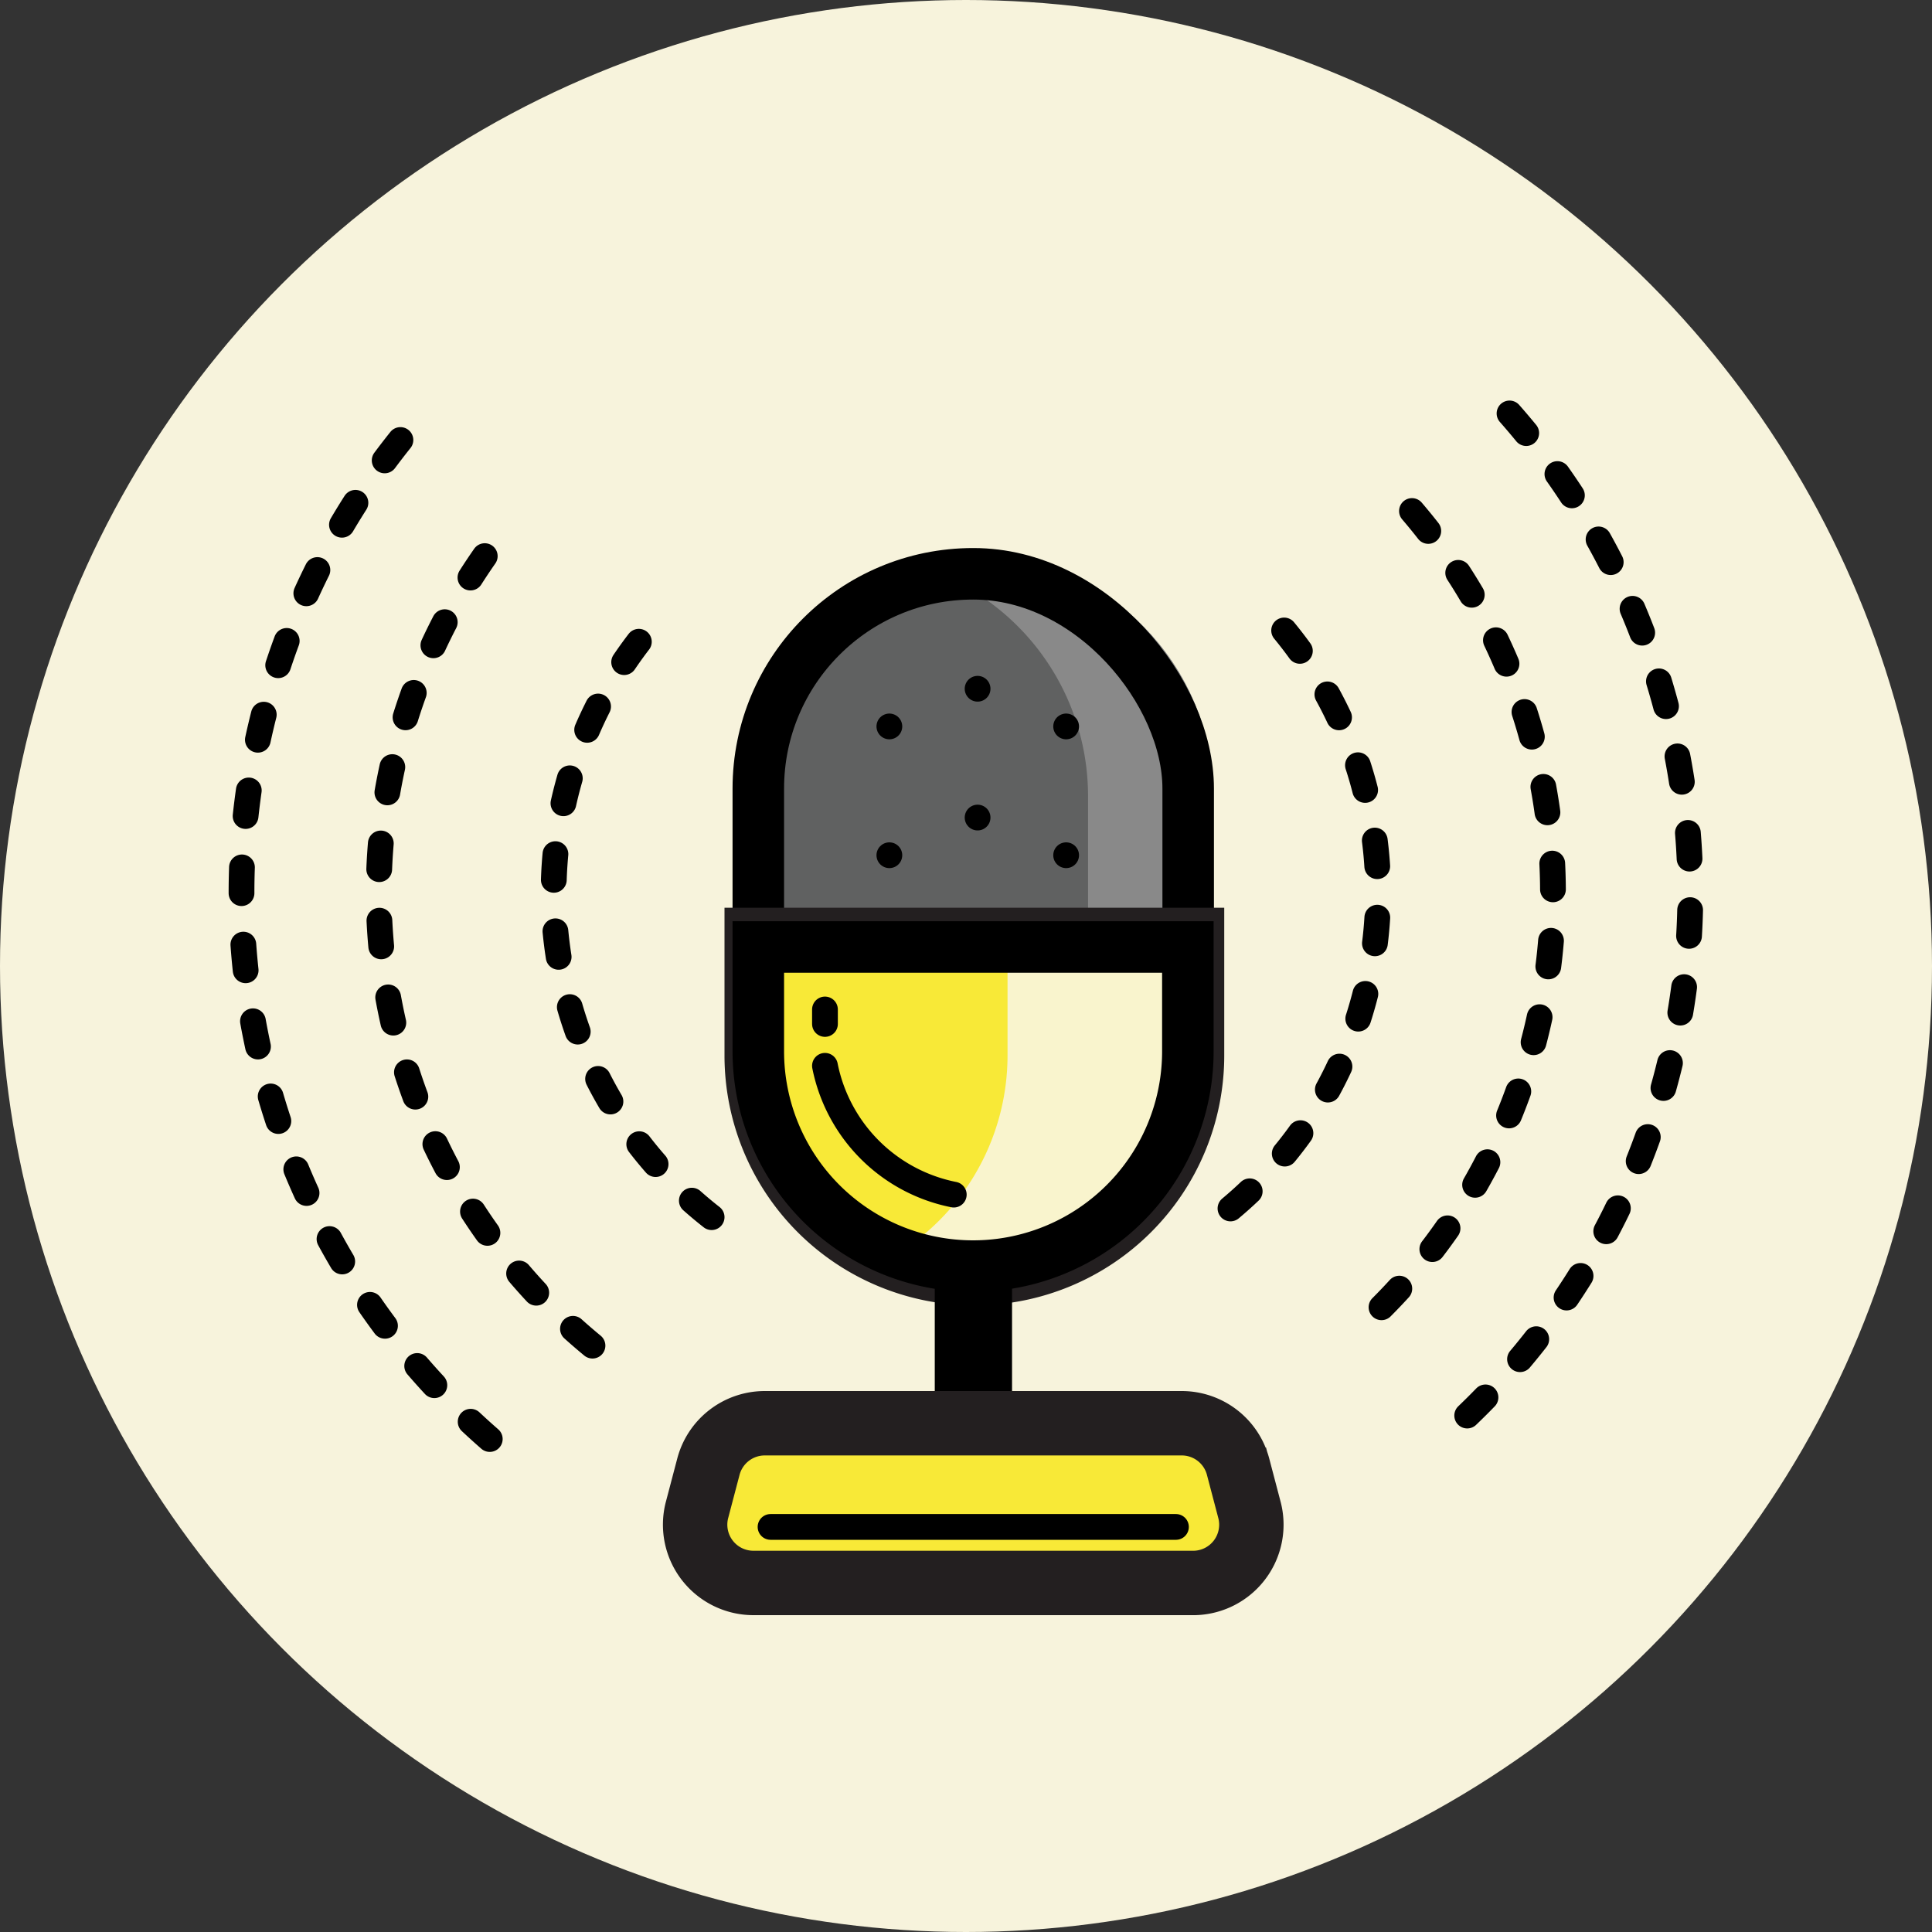 <svg xmlns="http://www.w3.org/2000/svg" viewBox="0 0 60 60"><rect x="0" y="0" width="60" height="60" fill="#333333" stroke="none"/><defs><style>.cls-1{fill:#f7f3dc;}.cls-2{fill:#606161;}.cls-3{fill:#898989;}.cls-12,.cls-4,.cls-7{fill:none;}.cls-11,.cls-12,.cls-4,.cls-7,.cls-8,.cls-9{stroke:#000;}.cls-10,.cls-11,.cls-12,.cls-4,.cls-5,.cls-7,.cls-8,.cls-9{stroke-miterlimit:10;}.cls-4{stroke-width:1.6px;}.cls-10,.cls-5{fill:#f8e937;stroke:#231f20;}.cls-6{fill:#f9f4cd;}.cls-11,.cls-12,.cls-7,.cls-8{stroke-linecap:round;stroke-width:0.8px;}.cls-11,.cls-8,.cls-9{fill:#818182;}.cls-9{stroke-width:2.4px;}.cls-10{stroke-width:2px;}.cls-11{stroke-dasharray:0 4;}.cls-12{stroke-dasharray:0.8 1.6;}</style></defs><title>fly10</title><g id="Layer_2" data-name="Layer 2"><g id="Layer_1-2" data-name="Layer 1"><circle class="cls-1" cx="30" cy="30" r="30"/><path class="cls-2" d="M30.22,17.25a7.47,7.47,0,0,0-7.46,7.46v7.73a7.46,7.46,0,0,0,14.91,0V24.71A7.47,7.47,0,0,0,30.22,17.25Z"/><path class="cls-3" d="M30.22,17.25a7.42,7.42,0,0,0-1.94.27,7.46,7.46,0,0,1,5.51,7.19v7.73a7.46,7.46,0,0,1-5.51,7.19,7.43,7.43,0,0,0,9.4-7.19V24.71A7.47,7.47,0,0,0,30.22,17.25Z"/><rect class="cls-4" x="23.55" y="17.82" width="13.35" height="21.51" rx="6.67" ry="6.67"/><path class="cls-5" d="M23,28.69v4.09a7.26,7.26,0,1,0,14.52,0V28.69Z"/><path class="cls-6" d="M31.29,28.69v4.09a7.26,7.26,0,0,1-4.16,6.56,7.24,7.24,0,0,0,10.35-6.56V28.69Z"/><path class="cls-4" d="M23.55,29.41v3.24a6.67,6.67,0,0,0,6.67,6.67h0a6.67,6.67,0,0,0,6.67-6.67V29.41Z"/><path class="cls-7" d="M25.62,33.1a5.09,5.09,0,0,0,4,4"/><line class="cls-8" x1="25.62" y1="31.8" x2="25.62" y2="31.35"/><line class="cls-9" x1="30.23" y1="39.32" x2="30.23" y2="43.43"/><path class="cls-10" d="M23.75,44.2H36.7a1.81,1.81,0,0,1,1.75,1.35l.35,1.33A1.81,1.81,0,0,1,37,49.16H23.4a1.81,1.81,0,0,1-1.75-2.28L22,45.55A1.81,1.81,0,0,1,23.75,44.2Z"/><line class="cls-8" x1="23.93" y1="47.42" x2="36.52" y2="47.42"/><line class="cls-11" x1="30.36" y1="21.39" x2="30.36" y2="29.44"/><line class="cls-11" x1="27.62" y1="22.56" x2="27.62" y2="29.44"/><line class="cls-11" x1="33.11" y1="22.56" x2="33.11" y2="29.44"/><path class="cls-12" d="M15.21,44.69a22.51,22.51,0,0,1-2.09-31.84"/><path class="cls-12" d="M46.88,12.84a22.51,22.51,0,0,1-2.1,31.84"/><path class="cls-12" d="M18.4,41.79a18.23,18.23,0,0,1-2.47-25.67"/><path class="cls-12" d="M43.85,15.87a18.23,18.23,0,0,1-2.1,25.79"/><path class="cls-12" d="M22.1,37.8a12.8,12.8,0,0,1-2.26-17.87"/><path class="cls-12" d="M39.88,19.58a12.8,12.8,0,0,1-2,18.22"/></g></g></svg>
